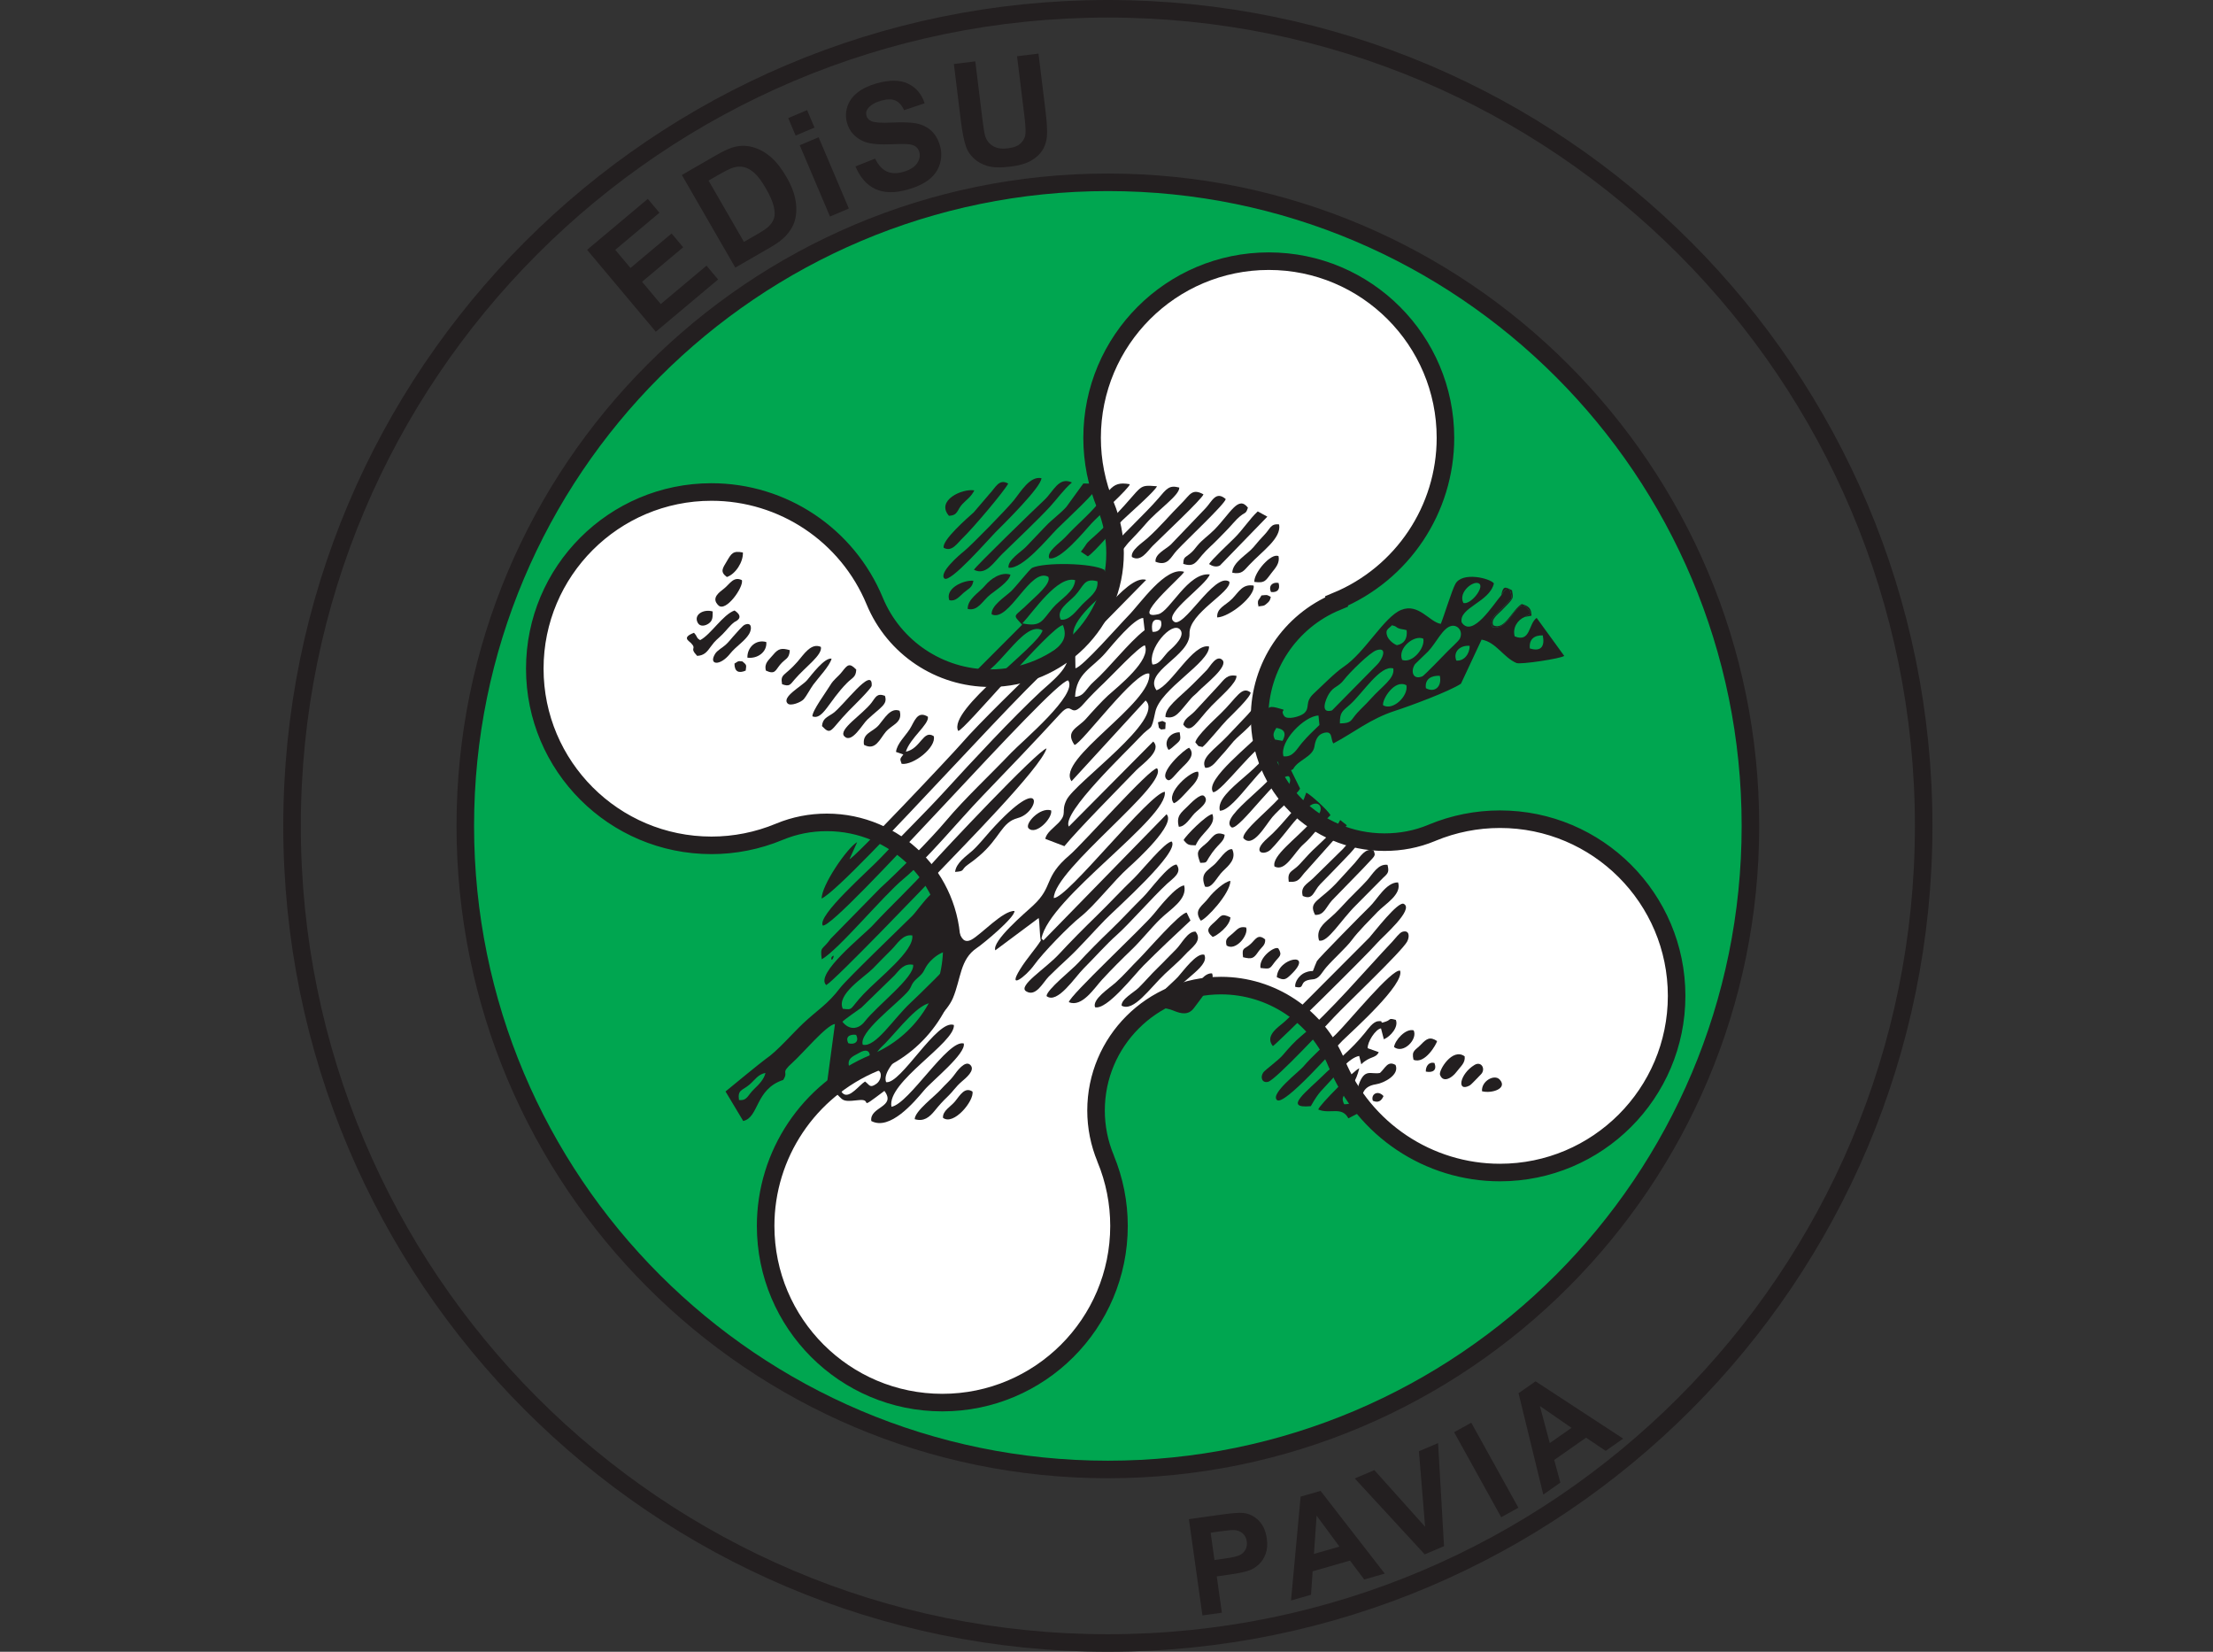 <?xml version="1.0" encoding="UTF-8" standalone="no"?>
<!-- Created with Inkscape (http://www.inkscape.org/) -->

<svg
   xmlns:dc="http://purl.org/dc/elements/1.1/"
   xmlns:cc="http://creativecommons.org/ns#"
   xmlns:rdf="http://www.w3.org/1999/02/22-rdf-syntax-ns#"
   xmlns:svg="http://www.w3.org/2000/svg"
   xmlns="http://www.w3.org/2000/svg"
   xmlns:sodipodi="http://sodipodi.sourceforge.net/DTD/sodipodi-0.dtd"
   xmlns:inkscape="http://www.inkscape.org/namespaces/inkscape"
   id="svg2"
   version="1.1"
   inkscape:version="0.91 r13725"
   xml:space="preserve"
   width="500"
   height="373.149"
   viewBox="0 0 500 373.149"
   sodipodi:docname="logo_EDISU_bianco.svg"><rect x="0" y="0" width="500" height="373.149" fill="#333333" stroke="none"/><defs
     id="defs6"><clipPath
       clipPathUnits="userSpaceOnUse"
       id="clipPath16"><path
         d="m 18.827,889.063 623.622,0 0,-870.236 -623.622,0 0,870.236 z"
         id="path18"
         inkscape:connector-curvature="0" /></clipPath></defs><sodipodi:namedview
     pagecolor="#ffffff"
     bordercolor="#666666"
     borderopacity="1"
     objecttolerance="10"
     gridtolerance="10"
     guidetolerance="10"
     inkscape:pageopacity="0"
     inkscape:pageshadow="2"
     inkscape:window-width="1920"
     inkscape:window-height="1016"
     id="namedview4"
     showgrid="false"
     fit-margin-top="0"
     fit-margin-left="0"
     fit-margin-right="0"
     fit-margin-bottom="0"
     inkscape:zoom="1.1763694"
     inkscape:cx="191.55167"
     inkscape:cy="163.01484"
     inkscape:window-x="56"
     inkscape:window-y="27"
     inkscape:window-maximized="0"
     inkscape:current-layer="g10" /><g
     id="g10"
     inkscape:groupmode="layer"
     inkscape:label="logo EDiSU_vettoriale"
     transform="matrix(1.25,0,0,-1.25,-240.544,769.684)"><g
       id="g12"
       transform="translate(51.2,0)"><g
         id="g14"
         clip-path="url(#clipPath16)"><g
           id="g20"
           transform="translate(341.481,582.8)"><path
             d="m 0,0 c 64.144,0 116.144,-52.075 116.144,-116.313 0,-64.237 -52,-116.312 -116.144,-116.312 -64.144,0 -116.144,52.075 -116.144,116.312 C -116.144,-52.075 -64.144,0 0,0"
             style="fill:#00a650;fill-opacity:1;fill-rule:evenodd;stroke:none"
             id="path22"
             inkscape:connector-curvature="0" /></g><g
           id="g24"
           transform="translate(341.481,582.8)"><path
             d="m 0,0 c 64.144,0 116.144,-52.075 116.144,-116.313 0,-64.237 -52,-116.312 -116.144,-116.312 -64.144,0 -116.144,52.075 -116.144,116.312 C -116.144,-52.075 -64.144,0 0,0 Z"
             style="fill:none;stroke:#231f20;stroke-width:3.172;stroke-linecap:butt;stroke-linejoin:miter;stroke-miterlimit:22.926;stroke-dasharray:none;stroke-opacity:1"
             id="path26"
             inkscape:connector-curvature="0" /></g><g
           id="g28"
           transform="translate(382.847,506.983)"><path
             d="m 0,0 c -8.439,-3.494 -13.941,-11.728 -13.941,-20.857 0,-12.463 10.116,-22.577 22.582,-22.577 2.965,10e-4 5.788,0.532 8.528,1.668 l 0.113,0.051 c 3.873,1.602 8.028,2.428 12.22,2.428 17.628,0 31.936,-14.303 31.936,-31.928 0,-17.624 -14.308,-31.929 -31.936,-31.929 -12.917,0 -24.562,7.782 -29.502,19.711 l -0.06,0.135 c -3.494,8.437 -11.727,13.938 -20.862,13.938 -12.464,0 -22.581,-10.116 -22.581,-22.577 0,-2.963 0.585,-5.9 1.722,-8.639 l 0.012,-0.052 c 1.602,-3.874 2.416,-7.974 2.416,-12.166 0,-17.626 -14.306,-31.929 -31.935,-31.929 -17.627,0 -31.935,14.303 -31.935,31.929 0,12.914 7.781,24.556 19.715,29.496 l 0.05,0.032 c 8.437,3.492 13.888,11.696 13.888,20.828 0,12.462 -10.115,22.575 -22.581,22.575 -2.965,0 -5.829,-0.549 -8.569,-1.685 l -0.072,-0.03 c -3.875,-1.607 -8.027,-2.435 -12.221,-2.435 -17.628,10e-4 -31.935,14.305 -31.935,31.93 0,17.624 14.307,31.928 31.935,31.928 12.917,0 24.561,-7.779 29.505,-19.709 3.495,-8.437 11.728,-13.939 20.861,-13.939 12.464,0 22.582,10.116 22.582,22.578 0,2.966 -0.581,5.902 -1.719,8.64 -1.605,3.876 -2.431,8.025 -2.431,12.219 0,17.624 14.307,31.928 31.936,31.928 C 5.35,61.563 19.654,47.258 19.654,29.634 19.654,16.72 11.876,5.077 -0.057,0.136 L 0,0 Z"
             style="fill:#ffffff;fill-opacity:1;fill-rule:evenodd;stroke:none"
             id="path30"
             inkscape:connector-curvature="0" /></g><g
           id="g32"
           transform="translate(382.847,506.983)"><path
             d="m 0,0 c -8.439,-3.494 -13.941,-11.728 -13.941,-20.857 0,-12.463 10.116,-22.577 22.582,-22.577 2.965,10e-4 5.788,0.532 8.528,1.668 l 0.113,0.051 c 3.873,1.602 8.028,2.428 12.22,2.428 17.628,0 31.936,-14.303 31.936,-31.928 0,-17.624 -14.308,-31.929 -31.936,-31.929 -12.917,0 -24.562,7.782 -29.502,19.711 l -0.06,0.135 c -3.494,8.437 -11.727,13.938 -20.862,13.938 -12.464,0 -22.581,-10.116 -22.581,-22.577 0,-2.963 0.585,-5.9 1.722,-8.639 l 0.012,-0.052 c 1.602,-3.874 2.416,-7.974 2.416,-12.166 0,-17.626 -14.306,-31.929 -31.935,-31.929 -17.627,0 -31.935,14.303 -31.935,31.929 0,12.914 7.781,24.556 19.715,29.496 l 0.05,0.032 c 8.437,3.492 13.888,11.696 13.888,20.828 0,12.462 -10.115,22.575 -22.581,22.575 -2.965,0 -5.829,-0.549 -8.569,-1.685 l -0.072,-0.03 c -3.875,-1.607 -8.027,-2.435 -12.221,-2.435 -17.628,10e-4 -31.935,14.305 -31.935,31.93 0,17.624 14.307,31.928 31.935,31.928 12.917,0 24.561,-7.779 29.505,-19.709 3.495,-8.437 11.728,-13.939 20.861,-13.939 12.464,0 22.582,10.116 22.582,22.578 0,2.966 -0.581,5.902 -1.719,8.64 -1.605,3.876 -2.431,8.025 -2.431,12.219 0,17.624 14.307,31.928 31.936,31.928 C 5.35,61.563 19.654,47.258 19.654,29.634 19.654,16.72 11.876,5.077 -0.057,0.136 L 0,0 Z"
             style="fill:none;stroke:#231f20;stroke-width:3.172;stroke-linecap:butt;stroke-linejoin:miter;stroke-miterlimit:22.926;stroke-dasharray:none;stroke-opacity:1"
             id="path34"
             inkscape:connector-curvature="0" /></g><g
           id="g36"
           transform="translate(359.904,511.931)"><path
             d="m 0,0 c -3.912,0.444 -7.206,-6.676 -9.294,-7.182 -5.397,-1.308 4.357,6.835 4.658,7.656 -3.365,1.029 -7.919,-5.754 -10.146,-8.004 -1.433,-1.448 -8.299,-9.303 -9.502,-9.42 l -0.044,2.909 12.832,13.059 c -3.644,1.188 -11.136,-10.819 -12.839,-10.92 -1.9,2.815 4.438,7.654 6.275,9.5 l -0.991,3.24 c -2.302,1.261 -10.896,1.376 -13.07,0.348 -0.392,-0.186 -2.992,-3.476 -3.8,-4.232 -1.098,-1.025 -3.654,-2.609 -3.504,-4.167 3.163,-1.522 6.991,8.609 10.24,6.776 0.598,-1.208 -2.41,-3.623 -3.393,-4.607 -2.841,-2.846 -3.217,-1.972 -1.335,-4.045 l -9.177,-9.196 0.278,-0.264 c 4.077,-0.415 8.92,10.486 12.586,8.448 -0.623,-2.895 -17.197,-14.334 -15.251,-18.177 0.963,-0.116 16.781,18.987 18.945,19.113 1.132,-2.968 -0.984,-3.89 -3.148,-6.031 -4.146,-4.101 -12.008,-11.655 -15.225,-15.387 -1.711,-1.985 -19.604,-20.953 -20.21,-20.863 l 1.38,3.072 c -1.81,-1.022 -6.502,-7.885 -6.411,-10.211 5.386,2.852 41.629,44.373 44.197,44.114 1.216,-1.991 -3.047,-5.237 -4.539,-6.624 -5.23,-4.863 -12.527,-12.718 -17.397,-18.055 -3.704,-4.059 -7.791,-8.001 -11.585,-12.047 -2.215,-2.363 -11.544,-10.449 -10.483,-12.262 2.672,-0.371 41.454,44.165 44.355,44.306 1.87,-2.507 -8.319,-10.995 -10.351,-13.134 -3.718,-3.913 -8.347,-8.213 -11.697,-12.205 -2.843,-3.387 -8.64,-9.212 -11.945,-12.226 l -8.903,-9.085 c -1.57,-2.209 -1.961,-1.283 -1.639,-3.75 3.11,1.793 11.065,11.462 14.765,14.523 4.149,3.433 10.106,10.651 14.147,14.852 4.848,5.042 9.51,9.89 14.24,15.046 2.326,2.538 1.602,-1.251 4.286,1.873 0.901,1.051 2.551,2.686 3.591,3.661 1.251,1.174 6.281,6.578 7.37,6.79 1.171,-2.671 -4.771,-7.388 -6.677,-9.091 -0.956,-0.855 -3.068,-3.161 -3.916,-4.138 -1.494,-1.721 -3.903,-2.197 -2.125,-4.776 1.263,0.143 11.056,13.568 13.518,12.897 0.611,-5.332 -16.992,-15.518 -14.052,-19.456 l 13.384,14.592 c 3.622,-3.321 -12.713,-14.799 -14.284,-17.958 -1.087,-2.185 0.222,-2.387 -1.469,-4.168 -0.785,-0.826 -2.223,-1.807 -2.366,-2.887 l 3.44,-1.316 c 2.357,2.898 9.681,10.305 13.01,13.742 1.035,1.069 4.724,3.537 3.045,5.173 l -15.252,-15.371 c -1.393,2.434 10.648,13.758 12.768,16.08 2.296,2.512 2.041,0.791 2.862,4.64 0.888,4.162 9.838,8.901 9.713,11.821 -2.889,0.64 -6.747,-6.941 -9.495,-7.912 -2.459,3.406 6.132,6.154 5.967,10.239 -0.15,3.72 7.642,7.497 7.196,9.391 C 0.84,0.549 -4.92,-10.291 -6.581,-8.433 -8.251,-7.02 -0.721,-2.005 0,0 m -24.333,-1.034 c -3.171,0.877 -7.557,-5.698 -9.547,-7.812 3.433,-0.695 3.516,0.46 5.52,2.808 1.366,1.6 3.886,2.864 4.027,5.004 m -2.608,-7.131 c 1.546,-0.269 2.903,1.714 3.885,2.725 1.251,1.287 2.947,2.273 2.751,4.201 -2.483,0.656 -2.467,-0.902 -4.08,-2.607 -1.185,-1.251 -3.438,-2.582 -2.556,-4.319 m 16.582,-2.194 c 1.21,-0.157 1.898,0.915 1.5,2.026 -1.57,0.631 -1.748,-0.754 -1.5,-2.026 m -13.99,-11.767 c 0.195,4.317 3.073,5.135 5.485,7.935 1.285,1.49 5.173,6.266 6.829,6.33 l 0.261,-2.208 c -2.908,-2.252 -6.534,-6.987 -9.17,-9.288 -1.449,-1.263 -1.704,-2.648 -3.405,-2.769 m 13.987,5.853 c -0.952,2.748 3.474,7.885 4.971,6.337 1.078,-1.115 -1.071,-3.096 -1.868,-3.785 -0.999,-0.862 -1.751,-2.61 -3.103,-2.552"
             style="fill:#231f20;fill-opacity:1;fill-rule:evenodd;stroke:none"
             id="path38"
             inkscape:connector-curvature="0" /></g><g
           id="g40"
           transform="translate(324.6,451.108)"><path
             d="m 0,0 c -2.074,0.104 -6.059,-4.284 -7.777,-5.186 -2.599,-1.363 -2.348,3.564 -3.969,7.95 -1.508,4.085 -5.366,-2.3 -6.735,-3.656 -2.2,-2.178 -11.878,-11.485 -13.036,-13.016 -2.273,-3.001 -4.079,-3.951 -6.717,-6.44 -1.895,-1.788 -4.689,-5.044 -6.748,-6.411 -0.551,-0.367 -7.001,-5.641 -7.244,-5.859 l 3.195,-5.333 c 2.875,0.621 2.138,5.755 7.234,7.42 1.078,1.706 -0.681,1.02 1.714,3.165 1.823,1.632 6.136,6.797 7.637,6.941 l -1.496,-11.143 c 3.485,-2.42 1.836,-3.076 5.78,-2.613 2.821,0.331 -0.557,-2.239 4.652,1.666 2.223,-2.964 -2.726,-2.834 -2.369,-5.441 3.355,-1.786 7.689,3.33 9.588,5.598 1.378,1.645 7.567,6.572 7.128,8.414 -2.874,0.798 -9.862,-10.894 -13.07,-11.44 -0.904,4.468 11.529,11.535 11.287,14.779 -3.029,1.162 -9.59,-10.77 -12.258,-10.326 -1.286,3.587 10.042,10.345 12.068,15.163 1.496,3.559 1.269,7.037 4.346,9.094 C -5.527,-5.829 0.109,-1.133 0,0 m -31.028,-17.673 c 1.992,-0.243 1.13,-0.105 3.8,2.707 2.744,2.89 9.175,7.808 8.756,10.554 -1.759,0.25 -2.688,-1.534 -3.803,-2.627 -1.152,-1.128 -2.199,-2.232 -3.331,-3.377 -1.565,-1.578 -6.636,-4.668 -5.422,-7.257 m 3.606,-6.491 c -0.732,2.21 5.643,6.902 8.001,9.437 1.062,1.142 0.499,1.419 1.926,2.639 1.31,1.12 0.956,1.247 1.828,2.47 0.885,1.24 3.89,3.639 4.977,1.414 -0.429,-1.035 -6.881,-7.255 -8.148,-8.441 -3.034,-2.834 -6.306,-8.095 -8.584,-7.519 m -3.674,4.143 c 1.229,-1.565 2.901,-1.405 4.037,0.055 2.277,2.924 9.081,8.056 8.741,10.249 -1.633,0.266 -2.361,-0.802 -3.373,-1.927 l -5.989,-5.832 c -0.575,-0.414 -3.226,-2.254 -3.416,-2.545 m 6.295,-7.168 c -0.824,1.41 0.58,2.393 1.426,3.266 2.484,2.566 6.286,7.623 8.61,7.282 0.077,-1.219 -3.436,-4.762 -4.405,-5.85 -1.064,-1.196 -4.103,-4.946 -5.631,-4.698 m -5.235,3.294 c -0.724,1.464 0.775,1.64 1.411,1.502 0.65,-1.265 -0.35,-1.842 -1.411,-1.502 m 1.907,-1.779 c -0.73,-0.447 -1.852,-0.784 -1.849,-1.871 0.003,-1.175 1.132,-1.582 2.125,-1.052 2.248,1.2 2.361,4.538 -0.276,2.923 m -21.666,-8.484 c -0.274,1.903 0.607,1.675 1.906,2.789 1.009,0.866 1.518,1.835 2.88,2.104 -0.242,-1.148 -1.199,-2.102 -2.059,-2.924 -1.183,-1.128 -1.221,-2.136 -2.727,-1.969 m 22.784,3.34 c -1.042,-0.633 -2.715,-3.012 -3.879,-2.249 -1.467,0.96 0.954,3.27 2.132,3.508 1.693,0.344 0.865,-0.724 2.4,0.284 2.531,1.662 2.694,-1.041 1.402,-1.954 -1.226,-0.867 -1.222,-0.187 -2.055,0.411"
             style="fill:#231f20;fill-opacity:1;fill-rule:evenodd;stroke:none"
             id="path42"
             inkscape:connector-curvature="0" /></g><g
           id="g44"
           transform="translate(416.821,504.244)"><path
             d="m 0,0 1.121,0.601 c -2.368,4.588 -3.387,-3.143 -6.892,-2.474 -0.755,1.217 0.339,2.149 1.149,2.89 0.666,0.611 1.574,1.778 2.303,2.26 -0.282,2.201 -0.781,2.505 -1.919,0.637 -1.388,-1.593 -5.24,-7.818 -7.152,-4.889 -0.553,2.667 5.072,3.666 5.828,7.048 -0.751,0.942 -5.72,2.153 -6.963,-0.099 -0.649,-1.174 -2.021,-5.716 -2.639,-7.219 -2.018,0.297 -3.999,3.806 -7.164,2.517 -3.094,-1.259 -6.546,-7.705 -10.405,-10.287 -1.569,-1.05 -3.904,-3.45 -5.383,-4.814 -1.749,-1.615 -0.56,-2.546 -1.778,-3.592 -0.674,-0.578 -3.06,-1.25 -3.587,-0.465 -0.945,1.406 1.103,0.83 -1.345,1.484 -2.993,0.797 -0.942,-2.049 -2.716,-4.384 -1.444,-1.901 -10.484,-8.705 -8.765,-10.887 1.585,-0.005 8.014,9.173 10.397,9.229 0.265,-4.464 -10.124,-8.801 -9.192,-12.57 2.74,-0.107 8.37,10.163 10.508,8.803 1.402,-2.56 -11.204,-9.868 -8.36,-11.834 1.497,-0.415 8.485,9.9 10.341,9.242 1.844,-2.395 -8.371,-9.024 -8.25,-11.145 1.7,-2.013 4.023,2.331 5.266,3.796 1.286,1.513 4.571,4.182 4.997,5.137 l -1.629,3.319 0.367,0.181 c 0.872,1.707 3.569,2.181 3.864,4.12 0.149,0.978 0.499,2.111 1.669,2.434 1.717,0.473 1.19,-1.086 1.748,-1.896 3.744,1.968 6.636,4.436 11.159,5.899 2.692,0.87 9.798,3.496 11.906,4.898 l 3.73,7.968 c 2.64,-0.467 3.931,-3.221 6.303,-4.23 0.726,-0.309 8.112,0.811 8.628,1.288 L 2.161,-0.165 C 0.654,-1.25 1.084,-4.666 -1.798,-3.512 -2.229,-2.021 -1.334,-0.551 0,0 m -11.071,2.525 c -1.062,1.991 2.018,4.326 2.921,3.445 0.766,-0.747 -1.617,-3.802 -2.921,-3.445 m -13.77,-5.988 c 0.249,-0.682 1.148,-1.441 1.755,-1.634 1.372,0.259 1.925,1.263 1.748,2.712 -0.661,0.198 -0.887,0.133 -1.342,0.298 -0.793,0.287 -0.275,0.335 -1.309,0.589 -0.609,-0.671 -1.293,-0.762 -0.852,-1.965 m 11.611,1.849 c -1.585,-0.32 -2.795,-3.161 -4.258,-4.648 -0.336,-0.341 -2.259,-2.158 -2.332,-2.263 -0.857,-1.243 -0.4,-2.939 1.346,-2.195 0.286,0.121 3.991,3.928 4.484,4.455 0.479,0.511 2.061,1.911 2.268,2.344 0.643,1.342 -0.371,2.538 -1.508,2.307 m -8.92,-6.139 c -0.881,2.098 2.162,4.588 3.828,3.83 0.353,-1.692 -1.999,-4.542 -3.828,-3.83 m 23.082,2.07 c -0.17,1.651 0.799,2.4 2.335,2.359 0.412,-1.964 -0.3,-3.01 -2.335,-2.359 m -13.286,-2.195 c -0.642,1.603 0.708,2.806 2.404,2.662 0.042,-1.408 -0.997,-2.803 -2.404,-2.662 m -14.429,1.867 c -1.222,-0.391 -4.954,-4.13 -5.823,-5.277 -1.113,-1.467 -1.879,-1.17 -2.773,-2.607 -0.56,-0.901 -1.707,-3.671 0.559,-2.989 l 8.143,8.263 c 0.861,0.804 2.06,3.305 -0.106,2.61 M -33.4,-19.238 c 2.214,0.033 1.888,0.526 3.109,1.876 0.78,0.862 1.587,1.566 2.382,2.466 2.135,2.417 4.47,3.761 4.164,5.594 -2.345,0.693 -5.515,-4.47 -7.814,-6.519 -1.386,-1.236 -1.864,-1.344 -1.841,-3.417 m 15.542,6.367 c -0.226,1.695 1.042,2.313 2.52,2.239 0.418,-1.886 -0.864,-3.15 -2.52,-2.239 m -7.735,-3.083 c -0.21,1.016 2.073,4.784 4.218,3.614 0.385,-1.943 -2.45,-4.674 -4.218,-3.614 m -18.001,-9.226 c 1.711,-0.217 2.385,1.306 3.366,2.454 1.232,1.439 1.841,1.939 3.128,3.201 l -0.168,1.71 c -2.501,-0.052 -7.118,-4.65 -6.326,-7.365 m -1.541,3.023 c -0.462,0.873 -0.265,1.279 0.253,2.108 1.492,-0.22 1.843,-0.995 1.118,-2.34 l -1.371,0.232 z"
             style="fill:#231f20;fill-opacity:1;fill-rule:evenodd;stroke:none"
             id="path46"
             inkscape:connector-curvature="0" /></g><g
           id="g48"
           transform="translate(329.36,445.764)"><path
             d="m 0,0 c -0.927,-1.488 -2.491,-3.172 -3.734,-5.179 -2.422,-3.907 1.037,-1.337 2.526,0.752 1.556,2.184 6.32,7.079 8.439,8.757 2.485,1.968 5.948,6.468 8.607,8.844 1.536,1.372 8.665,7.916 6.886,9.652 L 0.473,0.03 0.127,0.368 C 1.453,7.688 23.056,22.088 22.419,26.892 19.634,26.626 4.869,7.681 2.347,7.681 2.393,12.896 23.235,28.261 21.014,31.131 19.721,31.202 7.483,17.375 5.221,15.456 0.355,11.327 2.416,9.844 -1.443,6.283 -2.846,4.988 -8.879,-0.111 -8.222,-1.766 l 7.837,5.838 C -0.207,3.453 -0.211,0.821 0,0"
             style="fill:#231f20;fill-opacity:1;fill-rule:evenodd;stroke:none"
             id="path50"
             inkscape:connector-curvature="0" /></g><g
           id="g52"
           transform="translate(290.581,437.716)"><path
             d="M 0,0 C 1.653,0.95 17.933,17.907 20.542,20.666 24.021,24.344 38.8,39.227 39.818,42.771 38.198,42.411 21.072,24.218 18.789,21.603 15.547,17.887 11.722,14.402 8.388,10.784 6.803,9.065 -2.164,1.986 0,0"
             style="fill:#231f20;fill-opacity:1;fill-rule:evenodd;stroke:none"
             id="path54"
             inkscape:connector-curvature="0" /></g><g
           id="g56"
           transform="translate(395.58,445.588)"><path
             d="m 0,0 c 0.467,0.866 0.426,2.151 -0.867,1.76 -0.521,-0.157 -1.33,-1.274 -1.788,-1.755 -4.776,-5.03 -11.379,-12.846 -16.498,-17.086 -1.178,-0.976 -2.315,-2.246 -3.3,-3.418 -0.825,-0.981 -3.236,-2.693 -3.563,-3.178 -0.575,-0.852 -0.222,-1.952 0.887,-1.674 1.398,0.351 10.932,10.642 11.935,11.713 C -10.985,-11.279 -0.975,-1.808 0,0"
             style="fill:#231f20;fill-opacity:1;fill-rule:evenodd;stroke:none"
             id="path58"
             inkscape:connector-curvature="0" /></g><g
           id="g60"
           transform="translate(353.035,463.655)"><path
             d="m 0,0 c -1.15,0.067 -5.582,-5.432 -6.784,-6.58 -2.313,-2.21 -4.503,-4.606 -6.828,-6.865 -2.203,-2.14 -4.714,-4.667 -6.787,-6.91 -2.42,-2.617 -7.489,-5.734 -5.928,-6.705 1.761,-1.095 3.047,1.604 4.079,2.649 1.016,1.031 2.368,2.282 3.439,3.269 2.093,1.928 4.63,4.825 6.726,6.974 C -9.981,-12.015 1.447,-1.957 0,0"
             style="fill:#231f20;fill-opacity:1;fill-rule:evenodd;stroke:none"
             id="path62"
             inkscape:connector-curvature="0" /></g><g
           id="g64"
           transform="translate(371.309,426.69)"><path
             d="m 0,0 c 0.314,0.034 17.117,16.598 18.884,18.669 0.888,1.042 6.73,6.038 4.776,7.035 -1.049,0.535 -5.344,-5.113 -6.237,-6.107 L 4.817,6.957 C 3.587,5.926 2.829,4.952 1.463,3.87 0.266,2.921 -1.275,1.556 0,0"
             style="fill:#231f20;fill-opacity:1;fill-rule:evenodd;stroke:none"
             id="path66"
             inkscape:connector-curvature="0" /></g><g
           id="g68"
           transform="translate(394.309,440.318)"><path
             d="m 0,0 c -1.462,0.418 -9.238,-9.15 -11.543,-11.43 -1.806,-1.783 -4.354,-4.005 -5.934,-5.881 -0.795,-0.945 -6.018,-4.902 -4.8,-6.054 1.292,-1.224 10.521,9.431 11.899,10.767 C -8.381,-10.661 0.79,-2.476 0,0"
             style="fill:#231f20;fill-opacity:1;fill-rule:evenodd;stroke:none"
             id="path70"
             inkscape:connector-curvature="0" /></g><g
           id="g72"
           transform="translate(330.398,435.729)"><path
             d="m 0,0 c 1.955,-1.532 5.129,3.424 6.704,4.987 1.88,1.87 4.099,4.385 6.01,6.073 2.168,1.914 6.363,6.723 9.046,9.219 1.11,1.031 2.814,2.027 1.741,3.491 -1.472,-0.004 -4.8,-4.669 -6.053,-5.895 C 15.474,15.942 13.535,13.807 11.573,11.933 9.691,10.136 7.46,7.896 5.711,5.984 4.606,4.772 0.011,1.143 0,0"
             style="fill:#231f20;fill-opacity:1;fill-rule:evenodd;stroke:none"
             id="path74"
             inkscape:connector-curvature="0" /></g><g
           id="g76"
           transform="translate(334.427,434.626)"><path
             d="m 0,0 c 2.393,-0.988 4.584,2.528 6.021,4.089 1.685,1.83 3.537,3.68 5.333,5.406 1.785,1.717 3.436,3.84 5.187,5.55 1.8,1.757 4.949,3.524 4.301,6.066 C 19.293,20.896 16.429,17.252 15.365,15.953 13.273,13.401 0.17,1.217 0,0"
             style="fill:#231f20;fill-opacity:1;fill-rule:evenodd;stroke:none"
             id="path78"
             inkscape:connector-curvature="0" /></g><g
           id="g80"
           transform="translate(377.345,472.504)"><path
             d="m 0,0 c -0.474,-1.18 -0.305,-1.37 -1.466,-2.369 -1.148,-0.989 -3.192,-3.833 -5.464,-5.804 -3.136,-2.721 -0.724,-3.284 0.493,-2.13 0.812,0.768 2.706,3.104 3.47,4.088 0.765,0.985 2.644,3.102 3.655,3.858 0.976,0.729 2.063,0.343 1.9,-0.816 -0.115,-0.82 -1.14,-1.511 -1.668,-2.103 -2.802,-3.139 -7.182,-6.144 -6.666,-8.079 2.011,-1.04 3.505,2.528 5.305,4.075 1.556,1.338 2.999,3.531 4.812,5.189 C 3.901,-3.166 0.809,-0.393 0,0"
             style="fill:#231f20;fill-opacity:1;fill-rule:evenodd;stroke:none"
             id="path82"
             inkscape:connector-curvature="0" /></g><g
           id="g84"
           transform="translate(375.337,437.402)"><path
             d="m 0,0 c 2.131,-0.496 0.283,1.121 3.177,1.353 1.202,0.095 1.541,1.125 2.424,2.154 1.326,1.547 3.658,3.597 4.681,4.995 1.06,1.446 3.284,3.67 4.616,5.054 1.382,1.434 4.423,3.137 3.704,5.316 -2.171,0.044 -3.773,-3.098 -5.148,-4.401 C 12.522,13.587 4.108,5.052 3.933,4.654 2.669,1.787 3.898,3.418 1.751,2.55 0.807,2.168 -0.101,0.943 0,0"
             style="fill:#231f20;fill-opacity:1;fill-rule:evenodd;stroke:none"
             id="path86"
             inkscape:connector-curvature="0" /></g><g
           id="g88"
           transform="translate(388.448,426.309)"><path
             d="M 0,0 C -0.075,1.122 1.41,3.435 2.402,3.587 L 2.916,1.611 C 4.099,2.098 5.623,3.821 5.082,5.116 3.706,5.5 4.231,5.159 3.35,4.842 1.707,4.249 3.245,5.045 1.854,4.872 0.91,4.756 0.049,3.444 -0.502,2.771 c -2.701,-3.297 -4.144,-4.033 -5.795,-6.018 -0.4,-0.482 -0.726,-0.663 -1.235,-1.167 -3.568,-3.539 -7.866,-6.543 -2.751,-6.059 1.572,2.756 1.878,2.695 3.867,4.92 1.068,1.197 3.1,3.84 4.876,4.155 l 0.38,-1.503 c 1.531,1.517 2.606,1.008 3.156,2.183 L 0,0 Z"
             style="fill:#231f20;fill-opacity:1;fill-rule:evenodd;stroke:none"
             id="path90"
             inkscape:connector-curvature="0" /></g><g
           id="g92"
           transform="translate(384.195,416.185)"><path
             d="M 0,0 C -1.118,2.197 1.577,1.706 2.726,6.485 2.072,6.399 -4.621,-0.261 -4.682,-0.96 c 2.134,-0.896 4.253,0.66 5.441,-1.59 l 2.586,1.339 C 2.982,1.185 2.979,3.186 5.775,3.608 7.153,3.814 10.057,5.296 9.286,7.094 7.862,7.931 7.423,6.506 6.47,5.651 4.847,5.323 3.706,6.595 2.622,3.509 2.127,2.098 2.316,-0.1 0,0"
             style="fill:#231f20;fill-opacity:1;fill-rule:evenodd;stroke:none"
             id="path94"
             inkscape:connector-curvature="0" /></g><g
           id="g96"
           transform="translate(353.295,435.24)"><path
             d="M 0,0 C -0.075,2.811 6.804,5.564 5.613,7.969 4.204,8.356 1.846,5.05 0.875,3.975 -0.055,2.944 -3.14,0.44 -3.506,-0.662 -2.666,-1.9 -1.582,-1.456 0.048,-2.141 1.488,-2.746 2.8,-3.001 3.794,-1.609 4.768,-0.247 7.745,3.222 7.016,4.592 4.395,4.775 2.96,-1.782 0,0"
             style="fill:#231f20;fill-opacity:1;fill-rule:evenodd;stroke:none"
             id="path98"
             inkscape:connector-curvature="0" /></g><g
           id="g100"
           transform="translate(329.475,529.329)"><path
             d="m 0,0 c -2.1,0.428 -3.734,-2.453 -5.005,-4.021 -1.268,-1.564 -7.737,-8.199 -9.034,-9.219 -0.84,-0.661 -4.508,-3.846 -3.516,-4.873 0.98,-1.015 8.084,7.173 9.217,8.307 C -6.805,-8.272 -0.01,-1.596 0,0"
             style="fill:#231f20;fill-opacity:1;fill-rule:evenodd;stroke:none"
             id="path102"
             inkscape:connector-curvature="0" /></g><g
           id="g104"
           transform="translate(323.522,513.145)"><path
             d="m 0,0 c 2.547,-0.299 7.071,5.294 8.786,7.024 1.346,1.359 7.498,6.972 7.721,8.169 l -2.983,0.028 -3.07,-4.231 C 9.341,9.75 7.89,8.747 6.701,7.49 5.498,6.216 4.364,5.051 3.163,3.78 2.323,2.891 -0.183,1.404 0,0"
             style="fill:#231f20;fill-opacity:1;fill-rule:evenodd;stroke:none"
             id="path106"
             inkscape:connector-curvature="0" /></g><g
           id="g108"
           transform="translate(339.162,433.717)"><path
             d="m 0,0 c 2.145,-0.557 7.09,5.854 8.726,7.494 2.775,2.783 5.633,5.48 8.526,8.172 l -0.687,1.43 C 15.342,17.078 9.364,10.137 7.982,8.772 6.548,7.355 5.245,5.815 3.718,4.445 2.603,3.445 -0.547,1.433 0,0"
             style="fill:#231f20;fill-opacity:1;fill-rule:evenodd;stroke:none"
             id="path110"
             inkscape:connector-curvature="0" /></g><g
           id="g112"
           transform="translate(317.277,512.777)"><path
             d="m 0,0 c 2.164,-1.123 3.568,1.35 5.082,2.831 2.438,2.388 6.425,6.139 8.64,8.542 1.414,1.535 2.402,3.019 3.987,4.4 C 15.31,16.884 14.358,14.13 12.74,12.627 10.769,10.796 0.245,0.554 0,0"
             style="fill:#231f20;fill-opacity:1;fill-rule:evenodd;stroke:none"
             id="path114"
             inkscape:connector-curvature="0" /></g><g
           id="g116"
           transform="translate(330.861,514.861)"><path
             d="m 0,0 c 1.93,-0.557 6.376,4.88 7.689,6.319 1.06,1.163 6.801,6.318 6.903,7.057 C 10.814,14.052 11.297,11.988 6.563,7.43 5.34,6.252 4.083,5.048 2.934,3.818 1.894,2.707 -0.416,1.274 0,0"
             style="fill:#231f20;fill-opacity:1;fill-rule:evenodd;stroke:none"
             id="path118"
             inkscape:connector-curvature="0" /></g><g
           id="g120"
           transform="translate(343.97,433.991)"><path
             d="m 0,0 c 2.181,-1.161 5.022,3.081 7.81,5.738 1.002,0.955 2.767,2.477 3.585,3.405 1.177,1.338 3.318,2.529 1.973,4.241 C 11.95,13.511 10.81,11.135 9.821,10.169 8.688,9.063 7.666,7.939 6.491,6.806 5.258,5.616 4.24,4.392 3.066,3.232 2.232,2.41 -0.127,1.165 0,0"
             style="fill:#231f20;fill-opacity:1;fill-rule:evenodd;stroke:none"
             id="path122"
             inkscape:connector-curvature="0" /></g><g
           id="g124"
           transform="translate(379.652,445.777)"><path
             d="m 0,0 c 1.524,-0.502 3.932,3.672 6.695,6.396 l 4.942,4.985 c 0.901,0.802 1.035,1.069 0.738,2.291 C 10.66,13.899 9.74,12.043 8.67,10.854 7.672,9.744 6.39,8.555 5.345,7.465 4.209,6.279 3.32,5.207 2.014,4.092 0.713,2.983 -0.564,1.885 0,0"
             style="fill:#231f20;fill-opacity:1;fill-rule:evenodd;stroke:none"
             id="path126"
             inkscape:connector-curvature="0" /></g><g
           id="g128"
           transform="translate(337.869,515.194)"><path
             d="m 0,0 c 1.482,1.023 4.792,5.122 6.273,6.558 1.09,1.055 5.952,5.298 6.21,6.118 C 8.903,12.939 10.166,12.898 4.917,7.382 3.98,6.398 2.686,4.991 1.715,4.135 -0.968,1.769 0.235,2.715 -1.268,0.853 L 0,0 Z"
             style="fill:#231f20;fill-opacity:1;fill-rule:evenodd;stroke:none"
             id="path130"
             inkscape:connector-curvature="0" /></g><g
           id="g132"
           transform="translate(313.868,458.168)"><path
             d="m 0,0 c 1.909,0.137 0.954,0.351 2.32,1.317 0.848,0.6 1.21,0.873 1.975,1.521 3.922,3.321 4.039,6.137 7.071,6.912 3.979,1.017 5.083,8.789 -4.959,-2.319 C 5.376,6.291 4.163,4.745 3.066,3.783 1.971,2.82 0.191,1.643 0,0"
             style="fill:#231f20;fill-opacity:1;fill-rule:evenodd;stroke:none"
             id="path134"
             inkscape:connector-curvature="0" /></g><g
           id="g136"
           transform="translate(345.822,515.091)"><path
             d="m 0,0 c 1.607,-1.002 2.824,1.069 3.776,2.02 1.74,1.738 8.983,8.534 9.162,9.294 C 10.873,12.465 10.468,11.197 9.112,9.847 6.848,7.592 5.053,5.375 2.734,3.319 1.862,2.546 -0.242,1.204 0,0"
             style="fill:#231f20;fill-opacity:1;fill-rule:evenodd;stroke:none"
             id="path138"
             inkscape:connector-curvature="0" /></g><g
           id="g140"
           transform="translate(350.093,514.227)"><path
             d="m 0,0 c 2.249,-0.897 2.755,0.858 3.85,2.033 1.884,2.026 8.693,8.394 8.844,9.291 -1.779,1.543 -2.466,-0.384 -3.619,-1.63 L 2.772,3.107 C 1.84,2.224 -0.12,1.425 0,0"
             style="fill:#231f20;fill-opacity:1;fill-rule:evenodd;stroke:none"
             id="path142"
             inkscape:connector-curvature="0" /></g><g
           id="g144"
           transform="translate(304.967,479.893)"><path
             d="M 0,0 C 0.765,2.487 4.243,4.966 3.987,6.322 2.034,7.54 1.524,5.35 0.704,4.081 -0.138,2.779 -1.611,1.441 -1.78,-0.036 l 1.325,-0.461 C -1.049,-1.33 -1.126,-1.189 -0.759,-2.188 1.348,-2.505 5.572,0.817 5.042,2.813 3.12,4.048 2.704,0.545 0,0"
             style="fill:#231f20;fill-opacity:1;fill-rule:evenodd;stroke:none"
             id="path146"
             inkscape:connector-curvature="0" /></g><g
           id="g148"
           transform="translate(311.817,516.743)"><path
             d="m 0,0 c 1.493,-0.798 2.383,0.774 3.522,1.867 1.771,1.7 7.28,8.196 8.133,9.737 C 9.988,12.578 9.342,10.845 8.274,9.746 L 5.42,6.409 C 4.351,5.449 -0.41,1.325 0,0"
             style="fill:#231f20;fill-opacity:1;fill-rule:evenodd;stroke:none"
             id="path150"
             inkscape:connector-curvature="0" /></g><g
           id="g152"
           transform="translate(341.65,516.213)"><path
             d="m 0,0 c 1.441,-1.915 2.788,0.656 3.585,1.497 1.05,1.108 2.092,2.183 3.095,3.359 2.161,2.533 6.15,5.173 6.06,6.563 C 10.926,11.897 10.51,11.292 8.878,9.368 6.827,6.952 0.201,0.687 0,0"
             style="fill:#231f20;fill-opacity:1;fill-rule:evenodd;stroke:none"
             id="path154"
             inkscape:connector-curvature="0" /></g><g
           id="g156"
           transform="translate(378.938,450.405)"><path
             d="m 0,0 c 1.64,-0.074 1.878,1.284 3.052,2.612 l 5.563,5.72 c 2.27,2.499 2.402,2.174 1.954,3.329 C 9.063,12.137 8.227,10.587 7.239,9.453 6.304,8.378 5.361,7.43 4.418,6.362 0.872,2.353 -1.327,2.532 0,0"
             style="fill:#231f20;fill-opacity:1;fill-rule:evenodd;stroke:none"
             id="path158"
             inkscape:connector-curvature="0" /></g><g
           id="g160"
           transform="translate(355.11,513.843)"><path
             d="m 0,0 c 1.913,-0.625 2.308,0.303 3.406,1.59 0.972,1.139 1.784,1.757 2.822,2.83 0.954,0.986 1.846,1.847 2.752,2.889 2.221,2.552 2.205,1.26 2.708,2.849 C 9.922,12.426 8.565,9.156 5.58,6.137 4.58,5.125 3.408,4.355 2.534,3.277 1.984,2.598 1.8,2.305 1.098,1.746 0.229,1.053 0.067,1.225 0,0"
             style="fill:#231f20;fill-opacity:1;fill-rule:evenodd;stroke:none"
             id="path162"
             inkscape:connector-curvature="0" /></g><g
           id="g164"
           transform="translate(306.569,413.482)"><path
             d="m 0,0 c 1.64,-0.479 2.639,0.33 3.611,1.521 0.8,0.982 1.38,1.654 2.441,2.664 C 6.93,5.019 7.354,5.811 8.515,6.81 9.208,7.406 11.017,8.837 10.056,9.798 9.108,10.746 7.576,8.587 7.114,7.949 6.415,6.989 5.519,6.265 4.666,5.309 3.585,4.098 0.023,1.461 0,0"
             style="fill:#231f20;fill-opacity:1;fill-rule:evenodd;stroke:none"
             id="path166"
             inkscape:connector-curvature="0" /></g><g
           id="g168"
           transform="translate(376.71,453.827)"><path
             d="M 0,0 C 1.881,-0.831 1.897,0.8 3.162,2.126 4.045,3.051 4.923,3.888 5.813,4.843 7.557,6.714 9.722,8.6 10.834,10.84 L 9.419,11.812 C 8.662,10.066 8.788,10.181 7.269,8.498 L 1.847,3.17 C 0.771,2.148 -0.471,1.659 0,0"
             style="fill:#231f20;fill-opacity:1;fill-rule:evenodd;stroke:none"
             id="path170"
             inkscape:connector-curvature="0" /></g><g
           id="g172"
           transform="translate(351.889,486.17)"><path
             d="M 0,0 C 1.885,-0.433 2.476,0.866 4.623,3.354 5.016,3.809 5.485,4.113 5.99,4.662 6.951,5.708 11.497,9.141 10.283,10.311 9.224,11.333 8.034,9.064 7.509,8.516 6.659,7.63 5.67,6.64 4.837,5.819 2.366,3.387 -0.062,1.767 0,0"
             style="fill:#231f20;fill-opacity:1;fill-rule:evenodd;stroke:none"
             id="path174"
             inkscape:connector-curvature="0" /></g><g
           id="g176"
           transform="translate(267.246,497.213)"><path
             d="M 0,0 C 1.274,0.063 1.794,0.733 2.504,1.725 3.332,2.88 3.67,2.981 4.602,3.923 5.413,4.743 5.899,5.477 6.727,6.106 6.86,6.207 8.722,6.889 6.762,8.203 4.649,7.467 2.482,3.853 0.542,2.847 -0.23,3.31 0.162,3.366 -0.572,4.175 -2.799,3.323 -1.534,2.75 -1.122,2.325 0.033,1.133 -1.509,1.588 0,0"
             style="fill:#231f20;fill-opacity:1;fill-rule:evenodd;stroke:none"
             id="path178"
             inkscape:connector-curvature="0" /></g><g
           id="g180"
           transform="translate(358.584,480.747)"><path
             d="M 0,0 C 0.707,0.501 3.572,4.053 4.448,4.931 5.273,5.756 8.698,8.996 8.704,9.841 7.089,11.124 6.184,8.861 3.313,6.072 2.243,5.032 -1.1,1.977 -1.29,0.833 -0.545,0.024 -1.056,0.235 0,0"
             style="fill:#231f20;fill-opacity:1;fill-rule:evenodd;stroke:none"
             id="path182"
             inkscape:connector-curvature="0" /></g><g
           id="g184"
           transform="translate(359.788,513.797)"><path
             d="M 0,0 C 0.547,-0.365 1.312,-0.618 1.966,-0.238 L 10.519,8.577 8.782,9.525 C 7.3,8.148 6.088,6.202 4.543,4.691 3.803,3.967 0.2,0.563 0,0"
             style="fill:#231f20;fill-opacity:1;fill-rule:evenodd;stroke:none"
             id="path186"
             inkscape:connector-curvature="0" /></g><g
           id="g188"
           transform="translate(374.176,456.383)"><path
             d="M 0,0 C 2.005,-0.141 1.938,0.729 3.227,2.039 L 10.509,10.21 9.295,11.164 8.852,10.358 C 8.335,9.351 5.289,6.615 4.364,5.728 3.532,4.929 2.737,3.977 1.894,3.094 0.641,1.782 -0.294,1.985 0,0"
             style="fill:#231f20;fill-opacity:1;fill-rule:evenodd;stroke:none"
             id="path190"
             inkscape:connector-curvature="0" /></g><g
           id="g192"
           transform="translate(359.084,476.979)"><path
             d="M 0,0 C 1.295,-0.048 1.967,1.227 2.916,2.217 3.71,3.045 4.372,3.942 5.142,4.814 6.366,6.2 9.901,8.543 9.34,10.439 8.247,10.643 8.491,10.466 7.636,9.57 L 3.979,5.717 C 1.579,3.204 -0.918,1.78 0,0"
             style="fill:#231f20;fill-opacity:1;fill-rule:evenodd;stroke:none"
             id="path194"
             inkscape:connector-curvature="0" /></g><g
           id="g196"
           transform="translate(288.077,486.281)"><path
             d="M 0,0 C 1.888,-0.741 2.971,2.746 6.27,6.056 7.241,7.03 7.865,7.053 7.926,8.449 6.68,9.761 6.315,9.287 5.348,8.052 4.574,7.064 3.883,6.738 3.217,5.62 2.517,4.443 -0.06,0.99 0,0"
             style="fill:#231f20;fill-opacity:1;fill-rule:evenodd;stroke:none"
             id="path198"
             inkscape:connector-curvature="0" /></g><g
           id="g200"
           transform="translate(289.81,484.526)"><path
             d="M 0,0 C 1.714,-1.801 1.455,-0.731 4.805,2.724 5.463,3.402 8.953,6.784 8.982,7.308 9.195,11.021 3.781,3.534 1.977,2.306 0.888,1.563 0.125,1.388 0,0"
             style="fill:#231f20;fill-opacity:1;fill-rule:evenodd;stroke:none"
             id="path202"
             inkscape:connector-curvature="0" /></g><g
           id="g204"
           transform="translate(355.111,484.794)"><path
             d="M 0,0 C 1.381,-1.923 2.408,0.584 5.131,3.408 6.795,5.134 9.682,7.517 9.625,8.812 7.959,9.124 7.439,8.224 6.481,7.158 L 2.092,2.419 C 1.198,1.473 0.235,1.165 0,0"
             style="fill:#231f20;fill-opacity:1;fill-rule:evenodd;stroke:none"
             id="path206"
             inkscape:connector-curvature="0" /></g><g
           id="g208"
           transform="translate(363.971,512.239)"><path
             d="M 0,0 C 1.73,-0.314 2.035,0.314 3.06,1.404 5.437,3.933 8.921,6.231 8.464,8.729 6.951,8.921 6.868,7.972 5.858,6.917 5.046,6.069 4.557,5.496 3.848,4.64 2.749,3.314 0.016,1.895 0,0"
             style="fill:#231f20;fill-opacity:1;fill-rule:evenodd;stroke:none"
             id="path210"
             inkscape:connector-curvature="0" /></g><g
           id="g212"
           transform="translate(301.186,489.998)"><path
             d="m 0,0 c -1.459,0.532 -1.652,-0.238 -2.43,-1.259 -1.611,-2.114 -6.08,-4.85 -4.908,-6.062 1.35,-1.395 3.248,2.171 4.173,3.031 C -0.68,-1.979 0.523,-1.56 0,0"
             style="fill:#231f20;fill-opacity:1;fill-rule:evenodd;stroke:none"
             id="path214"
             inkscape:connector-curvature="0" /></g><g
           id="g216"
           transform="translate(282.595,492.091)"><path
             d="M 0,0 C 1.358,-0.483 1.444,-0.104 2.265,0.857 4.296,3.232 7.317,5.261 7.015,6.744 5.244,7.547 3.91,5.356 2.806,4.089 0.425,1.359 -0.349,1.946 0,0"
             style="fill:#231f20;fill-opacity:1;fill-rule:evenodd;stroke:none"
             id="path218"
             inkscape:connector-curvature="0" /></g><g
           id="g220"
           transform="translate(291.543,496.712)"><path
             d="m 0,0 c -1.256,0.23 -3.558,-2.86 -4.417,-3.875 -0.933,-1.102 -4.701,-3.052 -3.513,-4.239 0.513,-0.513 2.401,0.211 2.914,0.798 0.469,0.536 1.175,1.884 1.7,2.603 C -2.402,-3.462 -0.31,-1.289 0,0"
             style="fill:#231f20;fill-opacity:1;fill-rule:evenodd;stroke:none"
             id="path222"
             inkscape:connector-curvature="0" /></g><g
           id="g224"
           transform="translate(297.397,481.143)"><path
             d="M 0,0 C 2.091,-1.147 2.865,1.061 3.933,2.329 5.057,3.664 7.066,3.99 6.447,6.146 4.81,6.792 3.738,4.8 2.691,3.569 1.571,2.252 -0.327,2.16 0,0"
             style="fill:#231f20;fill-opacity:1;fill-rule:evenodd;stroke:none"
             id="path226"
             inkscape:connector-curvature="0" /></g><g
           id="g228"
           transform="translate(316.144,505.696)"><path
             d="M 0,0 C 1.869,-0.447 2.643,1.451 4.111,2.619 5.115,3.418 7.537,4.974 7.731,6.203 6.005,6.739 4.154,5.442 3.097,4.179 2.066,2.949 -0.044,1.788 0,0"
             style="fill:#231f20;fill-opacity:1;fill-rule:evenodd;stroke:none"
             id="path230"
             inkscape:connector-curvature="0" /></g><g
           id="g232"
           transform="translate(276.639,501.175)"><path
             d="M 0,0 C 0.515,0.859 0.533,2.235 -0.806,1.658 -1.197,1.489 -2.234,0.246 -2.569,-0.11 -3.122,-0.698 -3.603,-1.373 -4.224,-1.941 -4.779,-2.451 -5.746,-2.958 -6.128,-3.565 -7.415,-5.613 -5.281,-5.889 -3.429,-3.556 -2.385,-2.242 -0.786,-1.315 0,0"
             style="fill:#231f20;fill-opacity:1;fill-rule:evenodd;stroke:none"
             id="path234"
             inkscape:connector-curvature="0" /></g><g
           id="g236"
           transform="translate(359.036,455.519)"><path
             d="M 0,0 C 1.26,-0.452 2.151,1.736 3.207,2.755 4.29,3.801 5.725,4.976 4.925,6.752 3.846,6.941 2.538,4.734 1.703,3.995 0.297,2.748 -0.897,2.33 0,0"
             style="fill:#231f20;fill-opacity:1;fill-rule:evenodd;stroke:none"
             id="path238"
             inkscape:connector-curvature="0" /></g><g
           id="g240"
           transform="translate(358.278,449.356)"><path
             d="M 0,0 C 0.947,0.257 5.282,4.829 5.358,7.188 4.264,7.104 2.099,5.047 1.46,4.175 0.33,2.631 -1.399,2.03 0,0"
             style="fill:#231f20;fill-opacity:1;fill-rule:evenodd;stroke:none"
             id="path242"
             inkscape:connector-curvature="0" /></g><g
           id="g244"
           transform="translate(361.244,504.162)"><path
             d="M 0,0 C 2.207,0.053 6.968,3.876 6.583,5.756 4.574,6.078 3.951,4.658 2.732,3.399 1.5,2.125 -0.112,1.74 0,0"
             style="fill:#231f20;fill-opacity:1;fill-rule:evenodd;stroke:none"
             id="path246"
             inkscape:connector-curvature="0" /></g><g
           id="g248"
           transform="translate(311.681,413.731)"><path
             d="M 0,0 C 1.917,-1.488 5.686,3.11 5.327,4.746 3.936,5.637 3.094,4.098 2.18,2.967 1.43,2.039 -0.095,1.279 0,0"
             style="fill:#231f20;fill-opacity:1;fill-rule:evenodd;stroke:none"
             id="path250"
             inkscape:connector-curvature="0" /></g><g
           id="g252"
           transform="translate(275.338,510.898)"><path
             d="M 0,0 C -1.496,0.739 -2.161,-0.652 -3.185,-1.484 -3.98,-2.13 -5.687,-3.19 -4.239,-4.566 -2.902,-5.837 0.336,-1.257 0,0"
             style="fill:#231f20;fill-opacity:1;fill-rule:evenodd;stroke:none"
             id="path254"
             inkscape:connector-curvature="0" /></g><g
           id="g256"
           transform="translate(357.351,462.975)"><path
             d="M 0,0 C 1.047,2.399 3.794,3.541 3.027,5.651 1.896,5.47 -1.767,1.787 -2.177,0.949 -1.431,0.028 -1.267,0.036 0,0"
             style="fill:#231f20;fill-opacity:1;fill-rule:evenodd;stroke:none"
             id="path258"
             inkscape:connector-curvature="0" /></g><g
           id="g260"
           transform="translate(405.973,424.839)"><path
             d="m 0,0 c -2.212,1.634 -4.745,-2.561 -4.455,-3.342 0.6,-1.61 2.267,-0.424 2.932,0.473 C -0.724,-1.79 0.146,-1.221 0,0"
             style="fill:#231f20;fill-opacity:1;fill-rule:evenodd;stroke:none"
             id="path262"
             inkscape:connector-curvature="0" /></g><g
           id="g264"
           transform="translate(312.754,522.532)"><path
             d="M 0,0 C 1.669,0.059 1.44,1.069 2.44,2.124 3.187,2.913 4.012,3.426 4.593,4.59 2.396,4.965 -2.399,2.76 0,0"
             style="fill:#231f20;fill-opacity:1;fill-rule:evenodd;stroke:none"
             id="path266"
             inkscape:connector-curvature="0" /></g><g
           id="g268"
           transform="translate(354.307,466.331)"><path
             d="M 0,0 C 1.144,-0.02 2.047,1.572 2.833,2.411 3.469,3.09 5.728,4.491 4.571,5.56 3.939,6.143 2.06,4.16 1.572,3.676 0.42,2.534 -0.509,1.973 0,0"
             style="fill:#231f20;fill-opacity:1;fill-rule:evenodd;stroke:none"
             id="path270"
             inkscape:connector-curvature="0" /></g><g
           id="g272"
           transform="translate(358.182,459.807)"><path
             d="M 0,0 C 1.219,0.031 0.989,0.021 1.567,0.958 3.176,3.567 4.298,3.65 4.408,5.083 2.517,5.864 2.262,4.474 0.969,3.427 -0.573,2.178 -0.732,1.967 0,0"
             style="fill:#231f20;fill-opacity:1;fill-rule:evenodd;stroke:none"
             id="path274"
             inkscape:connector-curvature="0" /></g><g
           id="g276"
           transform="translate(356.178,480.599)"><path
             d="m 0,0 c -0.59,-0.011 -5.867,-4.695 -3.897,-5.808 0.563,-0.318 1.215,0.876 2.817,2.437 C -0.192,-2.506 1.165,-1.222 0,0"
             style="fill:#231f20;fill-opacity:1;fill-rule:evenodd;stroke:none"
             id="path278"
             inkscape:connector-curvature="0" /></g><g
           id="g280"
           transform="translate(353.404,470.587)"><path
             d="M 0,0 C 0.714,0.164 2.121,1.846 2.812,2.566 3.572,3.359 4.739,4.55 4.396,5.67 3.309,6.039 -1.655,1.863 0,0"
             style="fill:#231f20;fill-opacity:1;fill-rule:evenodd;stroke:none"
             id="path282"
             inkscape:connector-curvature="0" /></g><g
           id="g284"
           transform="translate(367.956,510.584)"><path
             d="M 0,0 C 2.009,-0.296 2.074,0.32 3.144,1.667 3.872,2.584 4.616,3.393 4.379,4.647 3.033,5.327 -0.111,1.624 0,0"
             style="fill:#231f20;fill-opacity:1;fill-rule:evenodd;stroke:none"
             id="path286"
             inkscape:connector-curvature="0" /></g><g
           id="g288"
           transform="translate(279.674,494.552)"><path
             d="M 0,0 C 1.646,-0.768 1.701,0.022 2.542,1.041 3.54,2.248 4.211,2.04 4.32,3.689 2.861,4.125 2.251,4.007 1.297,2.845 0.523,1.902 -0.352,1.359 0,0"
             style="fill:#231f20;fill-opacity:1;fill-rule:evenodd;stroke:none"
             id="path290"
             inkscape:connector-curvature="0" /></g><g
           id="g292"
           transform="translate(272.615,511.466)"><path
             d="M 0,0 C 1.582,0.522 2.991,2.762 2.897,4.431 1.101,4.791 0.817,4.249 0.005,2.87 -0.746,1.596 -1.304,0.961 0,0"
             style="fill:#231f20;fill-opacity:1;fill-rule:evenodd;stroke:none"
             id="path294"
             inkscape:connector-curvature="0" /></g><g
           id="g296"
           transform="translate(396.728,424.222)"><path
             d="M 0,0 C 2.102,-0.871 4.179,2.903 4.263,3.374 2.983,4.238 2.362,3.808 1.367,2.769 0.309,1.662 -0.398,1.691 0,0"
             style="fill:#231f20;fill-opacity:1;fill-rule:evenodd;stroke:none"
             id="path298"
             inkscape:connector-curvature="0" /></g><g
           id="g300"
           transform="translate(408.891,421.558)"><path
             d="M 0,0 C 0.953,0.922 0.137,2.503 -1.15,1.72 -3.806,0.105 -4.416,-3.245 -2.038,-2.002 -1.689,-1.819 -0.438,-0.424 0,0"
             style="fill:#231f20;fill-opacity:1;fill-rule:evenodd;stroke:none"
             id="path302"
             inkscape:connector-curvature="0" /></g><g
           id="g304"
           transform="translate(331.227,469.288)"><path
             d="M 0,0 C -2.038,0.648 -4.852,-2.462 -4.068,-3.245 -2.727,-4.582 0.327,-1.328 0,0"
             style="fill:#231f20;fill-opacity:1;fill-rule:evenodd;stroke:none"
             id="path306"
             inkscape:connector-curvature="0" /></g><g
           id="g308"
           transform="translate(365.916,442.752)"><path
             d="M 0,0 C 1.673,-0.419 1.939,-0.178 2.774,1.017 3.353,1.843 4.087,2.176 3.996,3.218 2.686,4.322 2.235,3.184 1.385,2.408 0.167,1.3 -0.231,1.884 0,0"
             style="fill:#231f20;fill-opacity:1;fill-rule:evenodd;stroke:none"
             id="path310"
             inkscape:connector-curvature="0" /></g><g
           id="g312"
           transform="translate(372.022,439.144)"><path
             d="M 0,0 C 1.307,-0.642 1.612,-0.455 2.637,0.547 6.859,4.671 0.142,3.576 0,0"
             style="fill:#231f20;fill-opacity:1;fill-rule:evenodd;stroke:none"
             id="path314"
             inkscape:connector-curvature="0" /></g><g
           id="g316"
           transform="translate(360.427,446.414)"><path
             d="M 0,0 C 0.701,0.189 3.117,1.938 3.209,3.541 1.471,4.376 1.554,3.762 0.289,2.651 -0.796,1.698 -1.338,1.147 0,0"
             style="fill:#231f20;fill-opacity:1;fill-rule:evenodd;stroke:none"
             id="path318"
             inkscape:connector-curvature="0" /></g><g
           id="g320"
           transform="translate(312.823,507.284)"><path
             d="M 0,0 C 1.091,-0.296 1.786,0.632 2.581,1.324 3.558,2.173 4.157,2.235 4.353,3.513 2.487,3.652 -0.773,2.105 0,0"
             style="fill:#231f20;fill-opacity:1;fill-rule:evenodd;stroke:none"
             id="path322"
             inkscape:connector-curvature="0" /></g><g
           id="g324"
           transform="translate(369.069,440.81)"><path
             d="M 0,0 C 1.804,-0.21 1.622,-0.192 2.577,1.068 3.368,2.112 4.034,2.231 3.223,3.538 2.595,4.01 -0.332,1.949 0,0"
             style="fill:#231f20;fill-opacity:1;fill-rule:evenodd;stroke:none"
             id="path326"
             inkscape:connector-curvature="0" /></g><g
           id="g328"
           transform="translate(362.938,444.874)"><path
             d="M 0,0 C 1.623,-1.099 4.026,1.856 3.54,3.254 2.3,3.509 1.976,2.938 1.115,2.181 0.181,1.359 -0.306,1.229 0,0"
             style="fill:#231f20;fill-opacity:1;fill-rule:evenodd;stroke:none"
             id="path330"
             inkscape:connector-curvature="0" /></g><g
           id="g332"
           transform="translate(393.208,426.517)"><path
             d="M 0,0 C 1.7,-1.32 4.329,1.436 3.544,3.019 2.074,3.413 0.163,1.226 0,0"
             style="fill:#231f20;fill-opacity:1;fill-rule:evenodd;stroke:none"
             id="path334"
             inkscape:connector-curvature="0" /></g><g
           id="g336"
           transform="translate(409.109,418.53)"><path
             d="M 0,0 C 1.826,-0.466 4.683,0.522 3.189,2.119 2.222,3.154 -0.155,1.822 0,0"
             style="fill:#231f20;fill-opacity:1;fill-rule:evenodd;stroke:none"
             id="path338"
             inkscape:connector-curvature="0" /></g><g
           id="g340"
           transform="translate(276.326,496.891)"><path
             d="M 0,0 C 1.807,-0.243 3.583,1.009 3.42,2.823 1.533,3.364 -0.05,1.843 0,0"
             style="fill:#231f20;fill-opacity:1;fill-rule:evenodd;stroke:none"
             id="path342"
             inkscape:connector-curvature="0" /></g><g
           id="g344"
           transform="translate(270.051,505.245)"><path
             d="m 0,0 c -1.662,0.482 -3.507,-0.583 -2.691,-2.063 0.417,-0.755 1.38,-0.551 1.999,-0.103 C 0.09,-1.597 -0.017,-0.871 0,0"
             style="fill:#231f20;fill-opacity:1;fill-rule:evenodd;stroke:none"
             id="path346"
             inkscape:connector-curvature="0" /></g><g
           id="g348"
           transform="translate(352.44,480.24)"><path
             d="M 0,0 C 0.259,-0.015 0.948,0.659 1.338,0.994 2.256,1.781 2.217,1.858 2.026,3.163 0.281,3.184 -1.003,1.479 0,0"
             style="fill:#231f20;fill-opacity:1;fill-rule:evenodd;stroke:none"
             id="path350"
             inkscape:connector-curvature="0" /></g><g
           id="g352"
           transform="translate(412.583,508.158)"><path
             d="M 0,0 C 1.139,1.868 1.638,1.563 1.919,-0.637 1.19,-1.119 0.282,-2.286 -0.384,-2.897 -1.193,-3.638 -2.288,-4.57 -1.533,-5.787 1.973,-6.457 2.991,1.275 5.359,-3.313 L 4.238,-3.914 5.474,-3.673 C 5.449,-2.359 4.951,-1.919 3.7,-1.58 1.95,-2.625 0.604,-6.446 -1.442,-5.408 c -0.473,1.066 0.791,1.929 1.473,2.626 2.313,2.361 2.173,2.08 1.915,3.687 C 0.583,1.669 0.331,1.6 0,0"
             style="fill:#231f20;fill-opacity:1;fill-rule:evenodd;stroke:none"
             id="path354"
             inkscape:connector-curvature="0" /></g><g
           id="g356"
           transform="translate(368.632,506.448)"><path
             d="M 0,0 C 0.313,-0.148 -0.548,-0.437 0.886,-0.183 1.206,-0.126 1.364,0.044 1.585,0.229 2.077,0.642 2.169,0.808 2.298,1.431 1.495,1.874 1.617,1.776 0.606,1.686 0.12,0.734 -0.113,1.013 0,0"
             style="fill:#231f20;fill-opacity:1;fill-rule:evenodd;stroke:none"
             id="path358"
             inkscape:connector-curvature="0" /></g><g
           id="g360"
           transform="translate(273.991,495.819)"><path
             d="M 0,0 C -0.001,-1.461 0.764,-1.812 2.027,-1.268 2.153,-0.224 2.25,-0.292 1.44,0.392 0.549,0.488 0.764,0.466 0,0"
             style="fill:#231f20;fill-opacity:1;fill-rule:evenodd;stroke:none"
             id="path362"
             inkscape:connector-curvature="0" /></g><g
           id="g364"
           transform="translate(389.381,416.806)"><path
             d="M 0,0 C 0.958,-0.408 1.541,-0.051 1.924,0.854 0.895,2.006 -0.424,1.17 0,0"
             style="fill:#231f20;fill-opacity:1;fill-rule:evenodd;stroke:none"
             id="path366"
             inkscape:connector-curvature="0" /></g><g
           id="g368"
           transform="translate(370.969,508.755)"><path
             d="M 0,0 C 1.185,-0.133 1.7,0.498 1.366,1.639 0.3,1.848 -0.52,1.146 0,0"
             style="fill:#231f20;fill-opacity:1;fill-rule:evenodd;stroke:none"
             id="path370"
             inkscape:connector-curvature="0" /></g><g
           id="g372"
           transform="translate(398.954,422.082)"><path
             d="M 0,0 C 1.27,-0.251 2.049,0.251 1.561,1.55 0.55,1.829 -0.047,0.939 0,0"
             style="fill:#231f20;fill-opacity:1;fill-rule:evenodd;stroke:none"
             id="path374"
             inkscape:connector-curvature="0" /></g><g
           id="g376"
           transform="translate(351.926,485.178)"><path
             d="m 0,0 c -0.854,0.36 -0.308,0.33 -1.39,0.031 l 0.174,-1.001 c 0.636,-0.377 -0.098,-0.331 1.153,-0.217 L 0,0 Z"
             style="fill:#231f20;fill-opacity:1;fill-rule:evenodd;stroke:none"
             id="path378"
             inkscape:connector-curvature="0" /></g><g
           id="g380"
           transform="translate(291.511,442.68)"><path
             d="M 0,0 C -0.053,-0.572 0.185,-0.433 0.335,-0.027 0.609,0.712 0.012,0.129 0,0"
             style="fill:#231f20;fill-opacity:1;fill-rule:evenodd;stroke:none"
             id="path382"
             inkscape:connector-curvature="0" /></g><g
           id="g384"
           transform="translate(341.481,614.161)"><path
             d="m 0,0 c 81.439,0 147.459,-66.115 147.459,-147.673 0,-81.558 -66.02,-147.674 -147.459,-147.674 -81.44,0 -147.459,66.116 -147.459,147.674 C -147.459,-66.115 -81.44,0 0,0 Z"
             style="fill:none;stroke:#231f20;stroke-width:3.172;stroke-linecap:butt;stroke-linejoin:miter;stroke-miterlimit:22.926;stroke-dasharray:none;stroke-opacity:1"
             id="path386"
             inkscape:connector-curvature="0" /></g><g
           id="g388"
           transform="translate(425.288,357.696)"><path
             d="M 0,0 -5.724,3.952 -3.927,-2.75 0,0 Z M 9.337,-1.946 6.174,-4.16 2.627,-1.771 -3.126,-5.798 -2.022,-9.899 -5.104,-12.058 -9.575,6.258 -6.503,8.41 9.337,-1.946 Z m -22.044,-14.206 -8.517,15.365 3.102,1.719 8.518,-15.366 -3.103,-1.718 z m -13.827,-6.709 3.486,1.479 -1.073,18.63 -3.464,-1.471 1.119,-13.65 -9.17,10.233 -3.543,-1.504 12.645,-13.717 z m -15.416,1.4 -4.125,5.6 -0.484,-6.922 4.609,1.322 z m 8.195,-4.88 -3.713,-1.064 -2.574,3.415 -6.751,-1.936 -0.292,-4.237 -3.617,-1.037 1.736,18.773 3.605,1.034 11.606,-14.948 z m -31.477,7.391 0.693,-4.935 1.92,0.271 c 1.385,0.194 2.301,0.414 2.74,0.661 0.441,0.248 0.765,0.583 0.978,1.01 0.209,0.425 0.279,0.893 0.207,1.408 -0.089,0.632 -0.349,1.129 -0.78,1.489 -0.425,0.358 -0.936,0.55 -1.517,0.571 -0.433,0.022 -1.28,-0.059 -2.544,-0.237 l -1.697,-0.238 z m -1.481,-14.946 -2.445,17.396 5.635,0.792 c 2.133,0.3 3.54,0.407 4.212,0.324 1.034,-0.119 1.952,-0.568 2.747,-1.348 0.794,-0.782 1.29,-1.865 1.484,-3.246 0.15,-1.069 0.082,-1.996 -0.205,-2.775 -0.286,-0.784 -0.695,-1.424 -1.236,-1.926 -0.539,-0.496 -1.107,-0.857 -1.705,-1.077 -0.814,-0.284 -2.017,-0.54 -3.609,-0.764 l -2.288,-0.322 0.922,-6.561 -3.512,-0.493 z"
             style="fill:#231f20;fill-opacity:1;fill-rule:nonzero;stroke:none"
             id="path390"
             inkscape:connector-curvature="0" /></g><g
           id="g392"
           transform="translate(281.142,576.307)"><path
             d="m 0,0 c -0.173,-0.536 -0.497,-1.029 -0.963,-1.48 -0.358,-0.353 -1.011,-0.797 -1.954,-1.341 l -2.521,-1.456 -6.398,11.082 1.516,0.875 c 1.379,0.797 2.332,1.279 2.866,1.442 0.71,0.228 1.383,0.269 2.021,0.118 C -4.801,9.09 -4.169,8.732 -3.539,8.172 -2.912,7.609 -2.224,6.687 -1.477,5.393 -0.73,4.099 -0.255,3.007 -0.049,2.128 0.153,1.247 0.173,0.537 0,0 m 2.29,7.382 c -0.907,1.57 -1.85,2.782 -2.832,3.644 -0.982,0.856 -2.038,1.452 -3.164,1.783 -1.126,0.338 -2.264,0.366 -3.413,0.088 -0.856,-0.209 -1.976,-0.716 -3.367,-1.519 L -16.663,7.812 -7,-8.924 l 6.355,3.67 c 1.251,0.722 2.181,1.415 2.788,2.082 0.814,0.896 1.348,1.797 1.602,2.707 C 4.09,0.736 4.117,2.067 3.832,3.523 3.599,4.719 3.084,6.006 2.29,7.382"
             style="fill:#231f20;fill-opacity:1;fill-rule:nonzero;stroke:none"
             id="path394"
             inkscape:connector-curvature="0" /></g><g
           id="g396"
           transform="translate(288.455,592.693)"><path
             d="M 0,0 -1.34,3.157 -4.749,1.709 -3.409,-1.447 0,0 Z"
             style="fill:#231f20;fill-opacity:1;fill-rule:nonzero;stroke:none"
             id="path398"
             inkscape:connector-curvature="0" /></g><g
           id="g400"
           transform="translate(260.668,560.795)"><path
             d="M 0,0 -3.381,4.029 4.05,10.265 1.959,12.757 -5.472,6.521 -8.226,9.802 -0.239,16.504 -2.342,19.01 -13.316,9.801 -0.894,-5.003 10.363,4.443 8.269,6.938 0,0 Z"
             style="fill:#231f20;fill-opacity:1;fill-rule:nonzero;stroke:none"
             id="path402"
             inkscape:connector-curvature="0" /></g><g
           id="g404"
           transform="translate(309.56,592.123)"><path
             d="m 0,0 c -0.727,0.658 -1.59,1.088 -2.596,1.301 -1.006,0.208 -2.483,0.266 -4.432,0.176 -1.948,-0.096 -3.218,-0.011 -3.803,0.252 -0.461,0.205 -0.755,0.528 -0.882,0.969 -0.138,0.48 -0.049,0.922 0.267,1.322 0.486,0.626 1.279,1.092 2.368,1.404 1.056,0.303 1.907,0.323 2.555,0.054 0.647,-0.264 1.19,-0.853 1.624,-1.762 l 3.703,1.24 c -0.551,1.69 -1.56,2.876 -3.03,3.563 -1.474,0.682 -3.372,0.69 -5.707,0.021 -1.427,-0.41 -2.581,-0.974 -3.47,-1.693 -0.884,-0.721 -1.478,-1.571 -1.779,-2.546 -0.299,-0.98 -0.315,-1.939 -0.043,-2.886 0.422,-1.471 1.35,-2.553 2.784,-3.246 1.018,-0.495 2.603,-0.705 4.757,-0.626 1.673,0.059 2.753,0.079 3.235,0.048 0.709,-0.04 1.236,-0.179 1.58,-0.417 0.348,-0.233 0.584,-0.568 0.71,-1.008 0.197,-0.684 0.061,-1.369 -0.407,-2.055 -0.462,-0.69 -1.302,-1.207 -2.509,-1.553 -1.141,-0.328 -2.129,-0.297 -2.963,0.082 -0.839,0.382 -1.543,1.153 -2.111,2.32 l -3.548,-1.406 c 0.838,-2.007 2.044,-3.374 3.614,-4.098 1.57,-0.725 3.529,-0.748 5.877,-0.075 1.614,0.463 2.898,1.074 3.85,1.838 0.952,0.76 1.588,1.692 1.914,2.791 0.327,1.096 0.335,2.179 0.03,3.243 C 1.251,-1.574 0.723,-0.659 0,0"
             style="fill:#231f20;fill-opacity:1;fill-rule:nonzero;stroke:none"
             id="path406"
             inkscape:connector-curvature="0" /></g><g
           id="g408"
           transform="translate(285.788,589.499)"><path
             d="M 0,0 5.469,-12.885 8.878,-11.438 3.409,1.447 0,0 Z"
             style="fill:#231f20;fill-opacity:1;fill-rule:nonzero;stroke:none"
             id="path410"
             inkscape:connector-curvature="0" /></g><g
           id="g412"
           transform="translate(330.177,595.985)"><path
             d="M 0,0 -1.237,10.075 -5.109,9.6 -3.806,-1.012 c 0.187,-1.518 0.266,-2.61 0.23,-3.28 -0.031,-0.666 -0.298,-1.261 -0.801,-1.776 -0.503,-0.52 -1.307,-0.845 -2.405,-0.98 -1.081,-0.133 -1.963,-0.001 -2.647,0.4 -0.678,0.398 -1.154,0.978 -1.415,1.744 -0.154,0.475 -0.335,1.541 -0.537,3.189 l -1.275,10.388 -3.872,-0.475 1.256,-10.232 c 0.264,-2.148 0.588,-3.754 0.978,-4.821 0.265,-0.72 0.713,-1.386 1.346,-1.993 0.632,-0.607 1.445,-1.065 2.444,-1.373 0.999,-0.307 2.413,-0.347 4.244,-0.122 1.519,0.186 2.728,0.53 3.622,1.034 0.89,0.504 1.581,1.119 2.064,1.84 0.482,0.726 0.768,1.572 0.861,2.549 C 0.38,-3.943 0.283,-2.305 0,0"
             style="fill:#231f20;fill-opacity:1;fill-rule:nonzero;stroke:none"
             id="path414"
             inkscape:connector-curvature="0" /></g></g></g><g
       id="g416"
       transform="translate(27,874.89)"><path
         d="m 0,0 -27,0 m 634.275,0 27,0 M 0,-841.89 l -27,0 m 634.275,0 27,0 M 6,6 6,33 m 0,-880.89 0,-27 M 601.275,6 l 0,27 m 0,-880.89 0,-27"
         style="fill:none;stroke:#ffffff;stroke-width:1.25;stroke-linecap:butt;stroke-linejoin:miter;stroke-miterlimit:10;stroke-dasharray:none;stroke-opacity:1"
         id="path418"
         inkscape:connector-curvature="0" /></g><g
       id="g420"
       transform="translate(27,874.89)"><path
         d="m 0,0 -27,0 m 634.275,0 27,0 M 0,-841.89 l -27,0 m 634.275,0 27,0 M 6,6 6,33 m 0,-880.89 0,-27 M 601.275,6 l 0,27 m 0,-880.89 0,-27"
         style="fill:none;stroke:#000000;stroke-width:0.25;stroke-linecap:butt;stroke-linejoin:miter;stroke-miterlimit:10;stroke-dasharray:none;stroke-opacity:1"
         id="path422"
         inkscape:connector-curvature="0" /></g></g></svg>